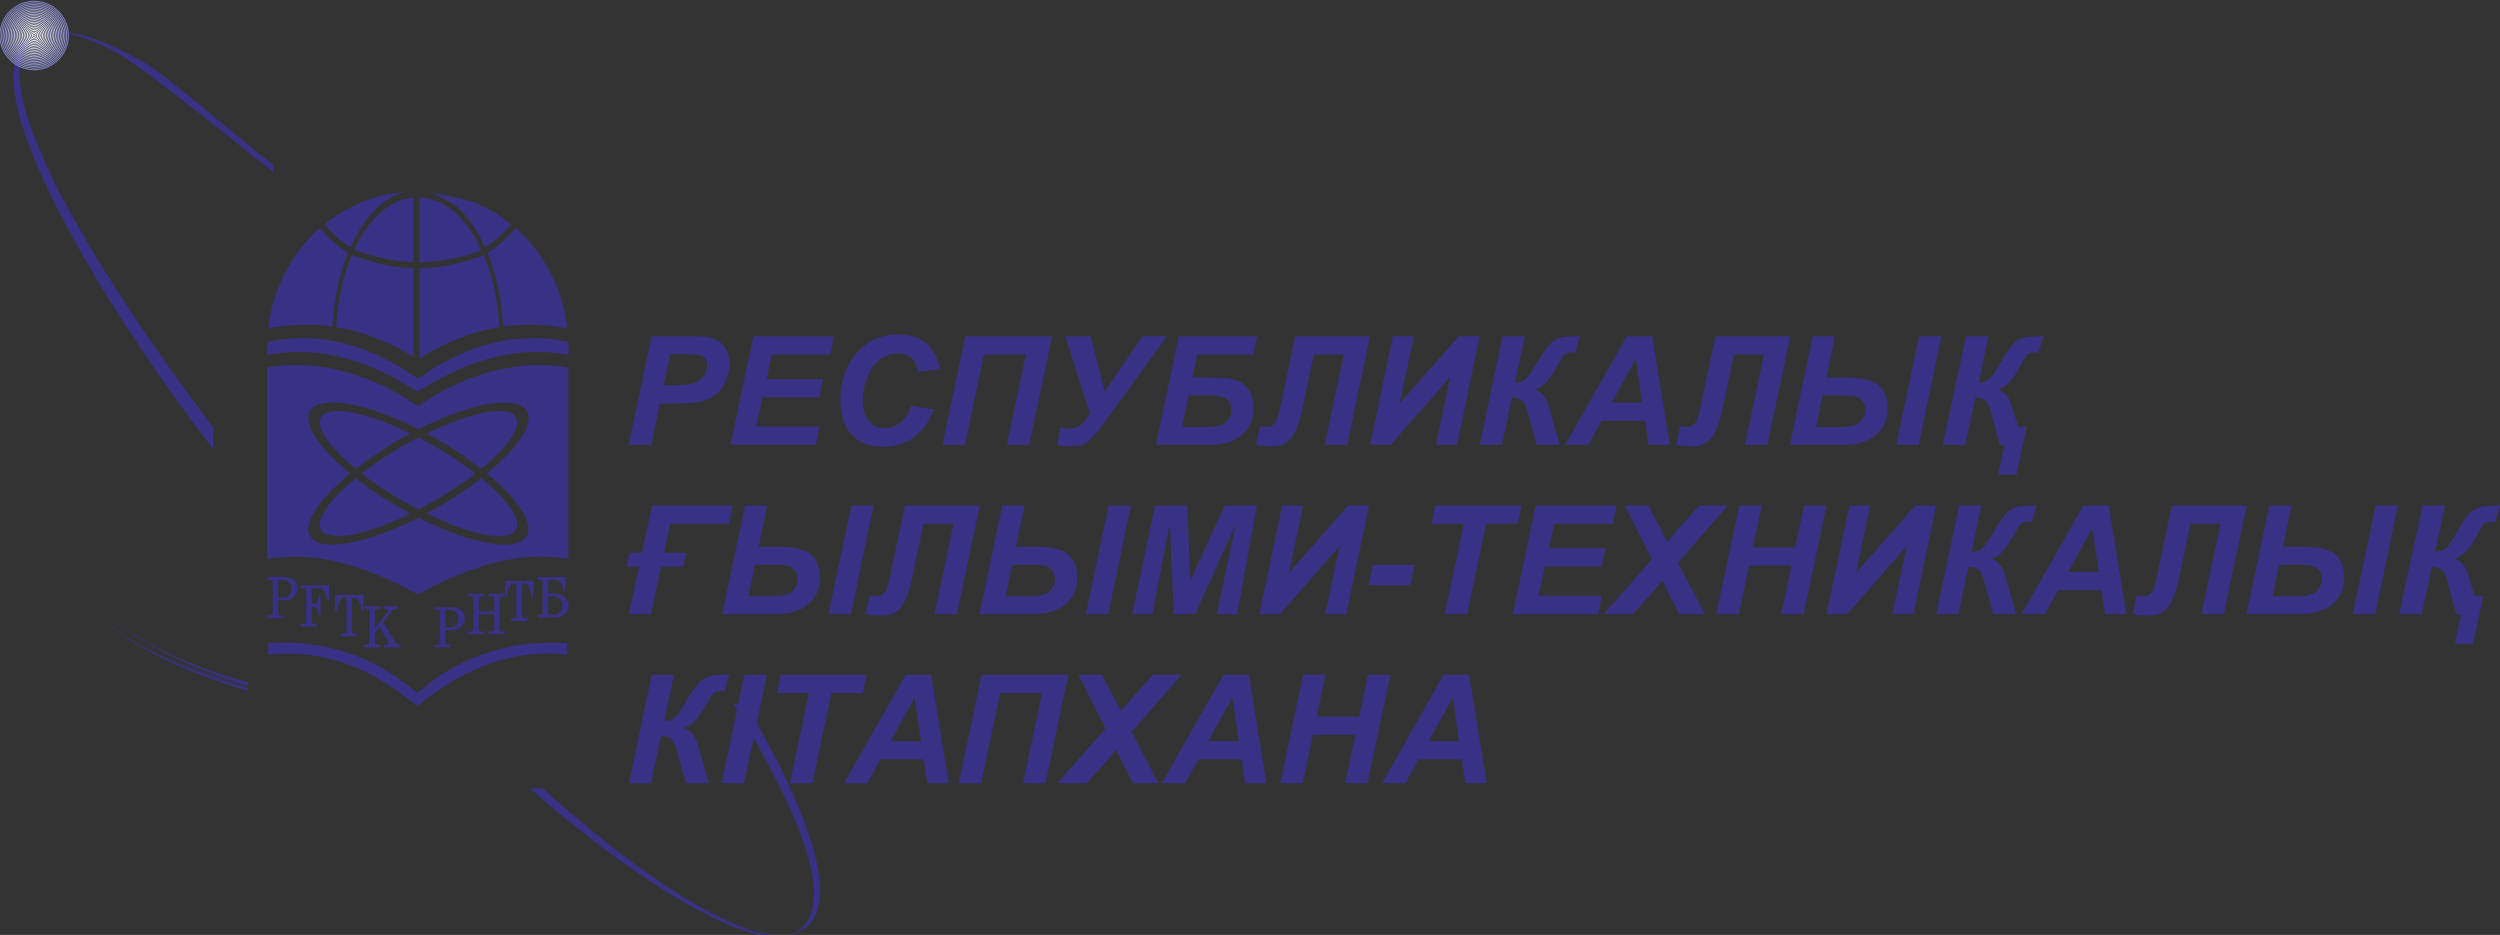 <?xml version="1.0" encoding="UTF-8"?>
<!DOCTYPE svg PUBLIC "-//W3C//DTD SVG 1.1//EN" "http://www.w3.org/Graphics/SVG/1.1/DTD/svg11.dtd">
<!-- Creator: CorelDRAW 2020 (64-Bit) -->
<svg xmlns="http://www.w3.org/2000/svg" xml:space="preserve" width="121.913mm" height="45.591mm" version="1.1" style="shape-rendering:geometricPrecision; text-rendering:geometricPrecision; image-rendering:optimizeQuality; fill-rule:evenodd; clip-rule:evenodd"
viewBox="0 0 12191.3 4559.1"
 xmlns:xlink="http://www.w3.org/1999/xlink"
 xmlns:xodm="http://www.corel.com/coreldraw/odm/2003">
 <rect x="0" y="0" width="12191.3" height="4559.1" fill="#333333" stroke="none"/>
 <defs>
  <style type="text/css">
   <![CDATA[
    .str0 {stroke:#7C7EBB;stroke-width:5.29;stroke-miterlimit:22.926}
    .str1 {stroke:#8283BE;stroke-width:5.29;stroke-miterlimit:22.926}
    .str2 {stroke:#8889C1;stroke-width:5.29;stroke-miterlimit:22.926}
    .str3 {stroke:#8E8FC5;stroke-width:5.29;stroke-miterlimit:22.926}
    .str4 {stroke:#9494C8;stroke-width:5.29;stroke-miterlimit:22.926}
    .str5 {stroke:#9A9ACC;stroke-width:5.29;stroke-miterlimit:22.926}
    .str6 {stroke:#A0A0CF;stroke-width:5.29;stroke-miterlimit:22.926}
    .str7 {stroke:#A7A6D3;stroke-width:5.29;stroke-miterlimit:22.926}
    .str8 {stroke:#ADADD6;stroke-width:5.29;stroke-miterlimit:22.926}
    .str9 {stroke:#B4B3DA;stroke-width:5.29;stroke-miterlimit:22.926}
    .str10 {stroke:#BAB8DD;stroke-width:5.29;stroke-miterlimit:22.926}
    .str11 {stroke:#BFBFE0;stroke-width:5.29;stroke-miterlimit:22.926}
    .str12 {stroke:#C5C5E4;stroke-width:5.29;stroke-miterlimit:22.926}
    .str13 {stroke:#CCCBE7;stroke-width:5.29;stroke-miterlimit:22.926}
    .str14 {stroke:#D2D2EA;stroke-width:5.29;stroke-miterlimit:22.926}
    .str15 {stroke:#D8D8ED;stroke-width:5.29;stroke-miterlimit:22.926}
    .str16 {stroke:#DFDEF0;stroke-width:5.29;stroke-miterlimit:22.926}
    .str17 {stroke:#E5E5F3;stroke-width:5.29;stroke-miterlimit:22.926}
    .str18 {stroke:#EBEBF6;stroke-width:5.29;stroke-miterlimit:22.926}
    .str19 {stroke:#F1F1F9;stroke-width:5.29;stroke-miterlimit:22.926}
    .str20 {stroke:#F8F8FC;stroke-width:5.29;stroke-miterlimit:22.926}
    .str21 {stroke:#FEFEFE;stroke-width:5.29;stroke-miterlimit:22.926}
    .fil3 {fill:none;fill-rule:nonzero}
    .fil0 {fill:#393185}
    .fil4 {fill:#FEFEFE}
    .fil2 {fill:#393185;fill-rule:nonzero}
    .fil1 {fill:#393185;fill-opacity:0.502}
   ]]>
  </style>
 </defs>
 <g id="Слой_x0020_1">
  <g id="_1863659469904">
   <path class="fil0" d="M468.87 2984.4c144.56,158.27 409.87,287.34 741.13,384.36l0 -12.25c-331.98,-92.66 -598.26,-217.78 -741.13,-372.08l0 -0.03z"/>
   <path class="fil0" d="M514.09 2973.9c136.39,151.97 384.72,274.98 696.12,367.42l0 -12.35c-312.16,-88 -561.4,-206.96 -696.12,-355.07z"/>
   <path class="fil1" d="M455.38 2973.87c143.33,160.58 414.63,287.1 754.73,378.46l0 -13.71c-340.88,-86.44 -613.28,-208.38 -754.73,-364.75z"/>
   <path class="fil0" d="M218.93 158.33c-478.8,104.18 281.22,1307.71 710.16,1885.58 35.06,47.25 71.91,95.89 110.36,145.69l0 -104.64c-510.28,-675.61 -1236.1,-1784.87 -820.52,-1926.63 92.46,-4.67 167.89,10.87 297.39,70.09 160.36,73.34 629.92,468.09 815.07,609.84l0 -36.08c-113.92,-81.9 -517.67,-434.48 -625.76,-495.63 -204.83,-115.88 -352.46,-167.82 -486.7,-148.23l0 0.01zm2364.45 3686.5c265.68,230.76 530.45,429.44 776.14,568.45 204.82,115.89 352.45,167.83 486.7,148.22 312.66,-68.02 97.03,-604.86 -209.71,-1130.14l-61.54 0c325.89,529.3 543.48,1037.3 271.25,1130.14 -92.5,4.69 -167.9,-10.85 -297.42,-70.09 -267.75,-122.47 -583.56,-360.78 -902.41,-646.58l-63.01 0z"/>
   <path class="fil2" d="M2103.07 937.65l-8.34 -1.68 8.34 1.68zm-69.98 2508.08c119.96,-101.66 244.96,-171.64 359.96,-211.64 126.62,-43.31 251.65,-54.98 373.25,-41.67l0 -55.01c-236.63,-18.31 -461.58,43.34 -653.23,179.99l-78.33 61.68c-209.99,-179.97 -456.62,-263.29 -726.6,-241.67l0 55.01c121.61,-13.31 246.63,-1.64 373.31,41.67 86.66,29.97 173.3,76.65 263.3,139.99l88.33 66.65 0 5 0.01 0zm739.9 -488.32l0 -5c-1.69,-3.33 -1.69,-6.67 -1.69,-8.28 -1.67,-5 -1.67,-8.33 -3.28,-11.67 -3.33,-10 -10,-18.33 -20,-25 -10,-8.33 -26.67,-13.34 -46.7,-13.34l-28.29 0 0 -53.31c0,-3.33 1.67,-6.67 1.67,-8.33 1.67,-3.34 4.95,-5 9.95,-5l15 0c10,0 21.67,3.33 30.03,8.33 8.34,5 15,19.98 16.67,44.98l11.67 0 0 -66.65 -136.69 0 0 13.34 15.01 0c5,0 8.33,1.66 8.33,5 1.67,1.66 1.67,5 1.67,8.33l0 144.97c0,1.69 0,5 -1.67,8.33 0,1.67 -3.33,3.33 -8.33,3.33l-15.01 0 0 13.37 73.29 0 15.03 0 6.67 0c1.67,-1.7 5,-1.7 8.31,-1.7 11.69,-3.33 23.36,-8.33 33.36,-16.67 8.28,-6.66 13.28,-18.33 14.98,-35l0.02 -0.03zm0 -1226.52l0 -63.31c-223.29,-48.35 -438.31,-1.67 -648.24,121.62l-86.65 56.69 -88.34 -56.69c-210,-123.29 -424.99,-169.97 -646.63,-121.62l0 63.31c226.63,-43.3 438.3,11.67 646.63,126.67l85 51.64 0 1.67 3.34 -1.67 0 1.67 0 -1.67 86.65 -51.64c208.28,-115 419.92,-169.97 648.24,-126.67zm-791.59 -794.93l-1.67 0c-131.64,10.02 -258.3,54.98 -366.63,134.97l-29.98 23.34 11.68 13.34c26.63,30.02 54.97,58.3 86.66,79.99l28.3 18.33 13.33 -30c8.34,-18.35 20.02,-36.65 30.02,-53.32 63.32,-103.33 138.3,-164.96 218.28,-184.98l10.01 -1.68 0 0.01zm383.3 269.97l28.36 -18.33c31.63,-21.68 61.63,-49.97 86.66,-79.99l11.68 -13.34 -30.03 -23.34c-54.97,-39.97 -113.34,-71.65 -174.98,-93.27l-181.64 -40.02 113.32 61.63c36.64,30.03 71.65,71.65 103.29,123.34 11.67,16.67 21.66,34.97 30.01,53.32l13.33 30zm-348.29 71.65l0 -313.27 -1.65 0c-88.35,6.66 -174.98,64.97 -246.64,176.63 -10.01,16.63 -20.01,33.31 -28.36,51.66l-11.67 24.99 0 1.67c63.31,21.67 143.35,44.97 226.67,54.98l61.64 3.33 0.01 0.01zm30.03 1.67l24.95 0c83.32,-5 226.65,-33.3 274.96,-59.98l0 -1.67 -11.67 -24.99c-10,-18.35 -18.28,-35.03 -28.3,-49.97 -71.69,-113.34 -158.34,-171.66 -246.67,-178.33l-13.29 0 0 314.94 0.02 0zm719.86 321.66c-9.95,-100 -41.65,-198.32 -93.27,-291.66 -38.36,-69.97 -86.66,-130.02 -141.68,-181.66l-18.34 -16.66 -18.3 23.34c-24.99,28.3 -53.34,53.3 -81.69,74.98l-34.98 23.34 0 1.66c39.98,98.33 64.97,211.61 73.32,329.96l3.32 28.35 33.36 -5.01c91.66,-8.34 184.99,-3.33 278.26,13.34l0 0.02zm-1458.14 0c93.32,-16.66 186.65,-21.67 276.63,-13.33l36.64 5.01 1.67 -28.35c8.34,-118.35 33.35,-231.65 73.31,-329.96l0 -1.66 -34.97 -23.34c-28.35,-21.68 -56.64,-46.7 -81.66,-74.98l-18.34 -23.35 -18.34 16.67c-54.97,51.64 -103.33,111.67 -141.63,181.66 -51.69,93.33 -81.66,191.66 -93.33,291.66l0.02 -0.03zm708.25 139.97l0 -431.62 -24.99 -1.66c-106.68,-6.66 -191.66,-35.01 -274.99,-63.3l-1.65 1.67c-38.3,93.27 -63.32,199.93 -73.31,311.6l-1.68 38.35 36.7 6.63c91.66,18.33 183.31,51.68 271.64,98.32l68.29 40.03 -0.01 -0.02zm30.03 6.66l79.99 -46.68c89.99,-46.64 179.98,-79.99 271.63,-98.32l36.63 -6.64 -1.66 -38.34c-10.01,-111.67 -34.97,-218.33 -73.32,-311.61l-1.66 -1.66c-76.66,29.96 -154.96,49.97 -238.28,59.96l-73.32 5 0 438.29 -0.01 0zm299.92 538.29l21.68 -16.66c113.34,-98.34 174.98,-186.65 148.3,-233.3 -33.31,-60.03 -201.62,-31.68 -403.26,63.31l-31.68 15.01 50.02 26.68c73.31,43.3 139.96,88.28 198.26,133.29l16.67 11.67 0.01 0zm-611.58 0l16.66 -11.67c58.32,-45.01 124.96,-89.99 198.33,-133.29l51.65 -26.68 -31.69 -15.01c-203.27,-94.99 -371.58,-123.34 -404.94,-63.31 -25,46.65 36.68,134.96 149.98,233.3l20 16.66 0.01 0zm306.66 198.32l73.32 -40.02c64.96,-36.63 124.94,-76.65 179.96,-116.66l23.35 -18.29 -23.35 -18.33c-55.01,-40.01 -114.99,-79.99 -181.64,-118.32l-71.64 -38.31 -75.03 38.31c-64.98,38.34 -124.96,78.32 -178.33,118.32l-24.95 18.33 24.95 18.29c53.36,40.03 113.34,80.05 178.33,116.66l75.03 40.02zm399.93 129.98c38.35,-1.68 64.97,-11.67 74.97,-31.7 26.69,-46.63 -34.96,-136.62 -148.3,-233.29l-21.68 -16.67 -16.66 13.33c-58.3,45.02 -124.95,88.34 -198.26,130.02l-50.03 28.3 31.68 15c123.29,58.37 234.95,93.33 311.6,95.01l16.68 0zm-799.92 0l16.67 0c74.98,-1.68 186.66,-36.64 311.61,-95.01l31.69 -15 -51.65 -28.3c-73.36,-41.68 -140.01,-85 -198.33,-130.02l-16.66 -13.33 -20 16.67c-113.3,96.67 -174.98,186.66 -149.97,233.29 11.67,20.01 38.35,30.02 76.66,31.7l-0.02 0zm813.24 41.68c-96.66,-1.66 -239.94,-45.01 -396.63,-121.68l-16.62 -8.32 -18.34 8.32c-159.97,78.33 -306.67,121.68 -403.32,121.68 -54.97,0 -91.66,-13.33 -108.29,-43.36 -31.68,-56.64 34.98,-161.63 158.31,-271.63l36.64 -31.64 -36.64 -31.68c-123.33,-110 -189.99,-213.33 -158.31,-271.64 44.98,-79.99 261.65,-44.97 511.61,78.32l18.34 8.34 16.62 -8.34c250,-123.27 468.28,-158.3 511.65,-78.32 31.62,58.31 -33.36,161.64 -158.32,271.64l-36.68 31.68 36.68 31.64c124.96,110 189.94,214.99 158.32,271.63 -16.68,30.03 -56.7,45.03 -115.02,43.36zm-416.58 243.29c293.25,-163.3 531.6,-209.97 733.19,-173.3l0 -933.25c-218.27,-39.97 -449.94,18.34 -651.55,135.01l-81.65 53.32 -83.34 -53.32c-201.66,-116.65 -433.34,-174.97 -651.63,-135.01l0 933.25c201.67,-35.03 441.64,10 734.96,173.3l0.02 0zm-681.64 15.03l0 -76.68c0,-3.33 0,-5 1.67,-6.67 0,-1.66 1.67,-3.33 1.67,-3.33l1.67 0 15 0c16.66,0 28.35,3.33 35.02,13.33 5,8.29 9.99,19.95 9.99,29.98 0,13.34 -3.31,20 -8.32,26.7 -5,6.64 -10.01,9.97 -15,13.31 -1.67,0 -3.34,1.69 -6.68,1.69 -1.66,1.67 -1.66,1.67 -5,1.67l-6.67 0 -23.34 0 -0.01 0zm1328.18 83.31c-5,0 -8.26,-1.66 -9.95,-3.33 0,-3.33 -1.64,-6.67 -1.64,-8.33l0 -76.65 28.28 0 6.67 0c1.67,1.64 3.34,1.64 5,1.64 8.34,3.36 13.34,6.66 20.01,13.36 6.66,6.64 8.33,16.67 8.33,29.95 0,11.67 -1.67,21.67 -8.33,26.7 -6.67,6.66 -13.34,11.66 -20.01,15l-5 0c-1.66,1.66 -1.66,1.66 -3.33,1.66l-5 0 -15 0 -0.03 0zm-1303.18 16.67l0 -13.33 -13.33 0c-6.66,0 -10,-1.67 -10,-3.34 -1.67,-3.33 -1.67,-6.66 -1.67,-10l0 -59.98 26.69 0c20,0 33.35,-3.33 43.36,-10 9.95,-8.33 16.61,-15 19.94,-25 1.68,-3.34 1.68,-6.67 3.34,-11.67l0 -10c0,-23.29 -6.67,-38.31 -21.66,-46.65 -14.96,-6.67 -33.31,-11.67 -56.65,-11.67l-66.64 0 0 15.01 13.34 0c6.66,0 8.33,0 10,3.33 1.65,1.67 1.65,6.67 1.65,10l0 146.63c0,3.34 0,6.67 -1.65,10 -1.67,1.7 -3.34,3.34 -8.34,3.34l-15 0 0 13.36 76.65 0 -0.03 -0.03zm1189.9 15l0 -15 -15.01 0c-5,0 -8.33,-1.66 -10,-3.33l0 -8.34 0 -149.96 0 -6.67c1.67,-1.69 3.34,-1.69 6.67,-1.69l3.33 0c1.68,0 3.34,0 3.34,1.69 3.33,0 6.68,1.67 10.01,3.28 1.66,3.39 4.99,5.06 6.66,8.36 3.33,3.31 5.01,6.64 6.67,11.64 3.33,5.01 3.33,10.01 5,16.67 1.61,6.67 1.61,13.34 1.61,21.67l11.67 0 0 -74.98 -138.3 0 0 74.98 10.01 0c0,-10 1.66,-18.33 3.34,-25 1.65,-6.67 3.33,-13.34 6.65,-18.34 5,-9.94 11.67,-16.61 18.34,-18.28l4.96 -1.69 5 0c1.66,0 3.33,0 4.99,1.69 1.68,0 1.68,3.28 1.68,6.67l0 149.96c0,3.31 0,5.01 -1.68,8.34 0,1.67 -3.33,3.33 -9.99,3.33l-13.28 0 0 15 78.32 0 0.01 0zm-1026.59 26.62l0 -13.31 -13.33 0c-6.66,0 -10.01,-1.66 -10.01,-5 -1.66,-1.69 -1.66,-4.97 -1.66,-8.31l0 -70 8.34 0c10,0 16.66,3.33 18.34,10 1.66,3.33 3.32,6.66 5,11.67 0,5 1.66,10 1.66,16.66l10.01 0 0 -91.67 -10.01 0c0,5 -1.66,11.66 -1.66,16.66 -1.68,5.01 -3.34,10.03 -5,11.67 -3.34,6.7 -8.34,10.03 -18.34,10.03l-8.34 0 0 -63.37c0,-3.33 0,-5 1.66,-8.33 0,-3.34 5.01,-3.34 10.01,-3.34l26.7 0 4.99 0c1.67,0 5,1.67 8.33,3.34 5.01,3.33 10,10 13.33,18.33 5,6.67 6.68,20.01 10.01,35.04l10.01 0 0 -71.65 -138.36 0 0 14.94 15 0c5.01,0 10.01,0 10.01,3.34 1.66,1.67 1.66,5 1.66,8.33l0 148.35c0,3.34 -1.66,6.62 -1.66,8.29 -1.67,3.33 -5,5 -10.01,5l-15 0 0 13.33 78.32 0 0 0zm626.61 3.36l0 -74.98c0,-3.33 0,-5 1.67,-6.69 1.66,-1.65 1.66,-1.65 3.33,-1.65 0,-1.66 0,-1.66 1.66,-1.66l13.34 0c16.67,0 28.35,5 35.03,13.33 6.67,8.34 8.27,18.31 8.27,28.37 0,13.3 -1.6,21.61 -6.61,28.28 -4.99,5 -10.01,8.33 -15,11.67 -1.66,0 -3.33,0 -5.01,1.67l-4.99 0c-3.34,1.66 -5,1.66 -8.33,1.66l-23.35 0 -0.01 0zm189.99 33.34l0 -13.34 -15.02 0c-4.99,0 -8.32,-1.66 -10,-5 -1.67,-1.64 -1.67,-5 -1.67,-8.33l0 -69.98 75.04 0 0 69.98c0,3.33 0,6.69 -1.67,8.33 0,3.34 -5,5 -10,5l-15 0 0 13.34 78.32 0 0 -13.34 -13.34 0c-5.01,0 -10,-1.66 -10,-5 -1.67,-1.64 -1.67,-5 -1.67,-8.33l0 -143.3c0,-5 0,-6.67 1.67,-10 0,-1.67 4.99,-3.33 10,-3.33l13.34 0 0 -13.34 -78.32 0 0 13.34 15 0c6.66,0 10,1.66 10,3.33 1.67,3.33 1.67,5 1.67,10l0 58.32 -75.04 0 0 -58.32c0,-5 0,-6.67 1.67,-10 1.68,-1.67 5.01,-3.33 10,-3.33l15.02 0 0 -13.34 -78.33 0 0 13.34 13.34 0c6.66,0 9.99,1.66 9.99,3.33 1.67,3.33 1.67,5 1.67,10l0 143.3c0,3.33 0,6.69 -1.67,8.33 0,3.34 -3.33,5 -9.99,5l-13.34 0 0 13.34 78.33 0zm-619.94 10l0 -13.33 -13.34 0c-4.99,0 -8.32,-1.67 -10,-5 -1.66,-1.67 -1.67,-5.01 -1.67,-8.34l0 -153.3c0,-3.33 0.01,-5 1.67,-6.67 1.68,-1.66 3.34,-3.33 6.67,-3.33 1.68,0 1.68,0 3.33,1.67l3.35 0c3.33,1.66 6.66,3.33 8.32,5 3.35,3.33 5.02,5 8.34,8.33 1.67,3.34 3.33,6.67 6.68,11.67 1.66,5 3.32,11.62 4.99,16.62 0,6.66 1.67,13.33 1.67,23.33l11.67 0 0 -78.31 -140.02 0 0 78.31 11.67 0c0,-10 1.67,-18.33 3.33,-26.67 0,-6.69 3.33,-13.31 6.68,-18.31 4.99,-9.97 11.67,-16.67 18.33,-19.97l5.01 -1.67 3.33 0c3.33,0 4.99,1.67 6.66,1.67 1.67,1.64 1.67,3.3 1.67,8.3l0 153.3c0,3.34 0,6.7 -1.67,8.37 0,3.33 -5,5 -9.99,5l-13.34 0 0 13.33 76.65 0 0.01 0zm456.64 54.98l0 -13.33 -15 0c-5.01,0 -8.34,-1.67 -10.01,-5 0,-3.34 -1.67,-5 -1.67,-8.34l0 -58.29 26.69 0c20,0 35.03,-3.36 43.3,-11.69 10.01,-6.67 16.67,-15 20.01,-23.34 1.67,-3.33 3.33,-6.61 3.33,-11.61 0,-3.34 1.67,-6.67 1.67,-10 0,-21.67 -8.34,-36.7 -23.33,-43.37 -14.96,-8.33 -33.31,-11.67 -54.98,-11.67l-68.31 0 0 13.34 15 0c5,0 8.34,1.66 8.34,3.33 1.6,3.34 1.6,6.67 1.6,8.34l0 144.99c0,3.31 0,4.97 -1.6,8.33 0,3.34 -3.34,5 -8.34,5l-15 0 0 13.31 78.32 0 -0.02 0zm-344.97 0l0 -13.33 -13.33 0c-6.67,0 -10.01,-1.67 -10.01,-5 -1.66,-3.34 -1.66,-5 -1.66,-8.34l0 -41.64 23.34 -31.67 41.63 73.31 3.33 3.31 0 3.33c0,1.7 0,3.34 -1.65,3.34 0,1.69 -1.68,1.69 -1.68,1.69l-1.67 1.67 -18.33 0 0 13.3 80.04 0 0 -13.3 -3.34 0c-4.99,0 -9.99,-3.36 -14.99,-5 -5.01,-3.36 -8.35,-8.34 -11.67,-13.31l-53.32 -91.71 34.98 -46.62 3.33 -3.36c0,-1.64 1.66,-3.33 1.66,-3.33 3.35,-3.33 6.68,-5 11.67,-8.34 3.35,-1.64 8.34,-3.33 15.02,-3.33l3.33 0 0 -13.33 -68.32 0 0 13.33 13.28 0 1.67 1.69c1.68,0 3.34,0 5.01,1.64l0 3.34 0 5c0,0 -1.67,3.33 -3.33,5l-58.32 76.65 -1.66 0 0 -79.96c0,-3.36 1.66,-6.69 1.66,-10.03 0,-1.64 3.35,-3.33 10.01,-3.33l13.33 0 0 -13.33 -76.65 0 0 13.33 13.28 0c5,0 10.01,1.69 10.01,3.33 1.66,3.34 1.66,6.67 1.66,10.03l0 148.3c0,3.31 0,4.98 -1.66,8.34 0,3.33 -5.01,5 -10.01,5l-13.28 0 0 13.3 76.65 0 -0.01 0.03z"/>
   <path class="fil3 str0" d="M166.39 6.44c-92.09,0 -166.74,74.65 -166.74,166.74 0,92.09 74.65,166.75 166.74,166.75 92.09,0 166.75,-74.66 166.75,-166.75 0,-92.09 -74.66,-166.74 -166.75,-166.74z"/>
   <path class="fil3 str1" d="M166.39 14.28c-87.74,0 -158.89,71.15 -158.89,158.89 0,87.75 71.15,158.89 158.89,158.89 87.75,0 158.89,-71.14 158.89,-158.89 0,-87.74 -71.14,-158.89 -158.89,-158.89l0 0z"/>
   <path class="fil3 str2" d="M166.39 22.13c-83.41,0 -151.03,67.62 -151.03,151.03 0,83.41 67.62,151.03 151.03,151.03 83.41,0 151.03,-67.62 151.03,-151.03 0,-83.41 -67.62,-151.03 -151.03,-151.03z"/>
   <path class="fil3 str3" d="M166.44 30.01c-79.07,0 -143.18,64.11 -143.18,143.17 0,79.07 64.11,143.17 143.18,143.17 79.06,0 143.17,-64.1 143.17,-143.17 0,-79.06 -64.11,-143.17 -143.17,-143.17z"/>
   <path class="fil3 str4" d="M166.43 37.86c-74.72,0 -135.31,60.58 -135.31,135.31 0,74.72 60.58,135.32 135.31,135.32 74.72,0 135.31,-60.58 135.31,-135.32 0,-74.72 -60.58,-135.31 -135.31,-135.31z"/>
   <path class="fil3 str5" d="M166.48 45.74c-70.38,0 -127.45,57.07 -127.45,127.46 0,70.37 57.06,127.45 127.45,127.45 70.37,0 127.45,-57.07 127.45,-127.45 0,-70.38 -57.06,-127.46 -127.45,-127.46z"/>
   <path class="fil3 str6" d="M166.46 53.58c-66.04,0 -119.58,53.54 -119.58,119.59 0,66.04 53.54,119.58 119.58,119.58 66.05,0 119.58,-53.54 119.58,-119.58 0,-66.05 -53.53,-119.59 -119.58,-119.59z"/>
   <path class="fil3 str7" d="M166.51 61.43c-61.7,0 -111.72,50.03 -111.72,111.73 0,61.69 50.02,111.72 111.72,111.72 61.7,0 111.72,-50.03 111.72,-111.72 0,-61.7 -50.02,-111.73 -111.72,-111.73l0 0z"/>
   <path class="fil3 str8" d="M166.25 69.31c-57.35,0 -103.87,46.52 -103.87,103.87 0,57.35 46.52,103.86 103.87,103.86 57.35,0 103.86,-46.51 103.86,-103.86 0,-57.35 -46.51,-103.87 -103.86,-103.87z"/>
   <path class="fil3 str9" d="M166.3 77.16c-53.02,0 -96.01,42.99 -96.01,96.01 0,53.02 42.99,96 96.01,96 53.02,0 96,-42.98 96,-96 0,-53.02 -42.98,-96.01 -96,-96.01z"/>
   <path class="fil3 str10" d="M166.29 85.04c-48.67,0 -88.14,39.48 -88.14,88.15 0,48.67 39.47,88.15 88.14,88.15 48.68,0 88.15,-39.48 88.15,-88.15 0,-48.67 -39.47,-88.15 -88.15,-88.15z"/>
   <path class="fil3 str11" d="M166.33 92.92c-44.34,0 -80.28,35.94 -80.28,80.28 0,44.34 35.94,80.28 80.28,80.28 44.34,0 80.27,-35.94 80.27,-80.28 0,-44.34 -35.93,-80.28 -80.27,-80.28z"/>
   <path class="fil3 str12" d="M166.31 100.77c-39.99,0 -72.4,32.42 -72.4,72.41 0,39.99 32.42,72.4 72.4,72.4 40,0 72.41,-32.42 72.41,-72.4 0,-40 -32.43,-72.41 -72.41,-72.41z"/>
   <path class="fil3 str13" d="M166.36 108.62c-35.66,0 -64.55,28.9 -64.55,64.55 0,35.66 28.9,64.54 64.55,64.54 35.66,0 64.55,-28.89 64.55,-64.54 0,-35.67 -28.9,-64.55 -64.55,-64.55z"/>
   <path class="fil3 str14" d="M166.36 116.49c-31.32,0 -56.69,25.37 -56.69,56.69 0,31.32 25.37,56.69 56.69,56.69 31.31,0 56.68,-25.37 56.68,-56.69 0,-31.32 -25.37,-56.69 -56.68,-56.69z"/>
   <path class="fil3 str15" d="M166.4 124.34c-26.97,0 -48.83,21.86 -48.83,48.83 0,26.97 21.86,48.83 48.83,48.83 26.97,0 48.83,-21.86 48.83,-48.83 0,-26.97 -21.86,-48.83 -48.83,-48.83z"/>
   <path class="fil3 str16" d="M166.4 132.19c-22.63,0 -40.97,18.33 -40.97,40.97 0,22.63 18.33,40.97 40.97,40.97 22.63,0 40.97,-18.33 40.97,-40.97 0,-22.62 -18.33,-40.97 -40.97,-40.97z"/>
   <path class="fil3 str17" d="M166.45 140.07c-18.28,0 -33.11,14.82 -33.11,33.11 0,18.28 14.81,33.12 33.11,33.12 18.28,0 33.11,-14.82 33.11,-33.12 0,-18.28 -14.82,-33.11 -33.11,-33.11z"/>
   <path class="fil3 str18" d="M166.43 147.92c-13.95,0 -25.24,11.29 -25.24,25.24 0,13.95 11.29,25.24 25.24,25.24 13.95,0 25.24,-11.29 25.24,-25.24 0,-13.95 -11.29,-25.24 -25.24,-25.24z"/>
   <path class="fil3 str19" d="M166.48 155.8c-9.6,0 -17.38,7.78 -17.38,17.38 0,9.6 7.78,17.38 17.38,17.38 9.6,0 17.38,-7.78 17.38,-17.38 0,-9.6 -7.78,-17.38 -17.38,-17.38z"/>
   <path class="fil3 str20" d="M166.48 163.65c-5.27,0 -9.53,4.25 -9.53,9.52 0,5.27 4.26,9.53 9.53,9.53 5.27,0 9.52,-4.26 9.52,-9.53 0,-5.27 -4.25,-9.52 -9.52,-9.52z"/>
   <path class="fil4 str21" d="M166.27 171.53c-0.93,0 -1.67,0.74 -1.67,1.66 0,0.93 0.74,1.67 1.67,1.67 0.92,0 1.66,-0.74 1.66,-1.67 0,-0.92 -0.74,-1.66 -1.66,-1.66z"/>
   <path class="fil2" d="M3175.53 2169.09l-109.46 0 111.55 -528.91 216.06 0c38.55,0 68.9,4.55 91.23,13.54 22.43,8.99 40.16,23.88 53.18,44.69 13.02,20.81 19.58,45.68 19.58,74.49 0,26.72 -5.21,52.69 -15.61,77.93 -10.43,25.36 -23.18,45.55 -38.31,60.7 -15.11,15.14 -31.38,26.59 -48.85,34.48 -17.35,7.75 -40.77,13.66 -70.37,17.85 -17.12,2.33 -49.35,3.56 -96.45,3.56l-70.03 0 -42.52 201.67zm61.09 -290.31l33.71 0c57.76,0 96.34,-3.58 115.65,-10.72 19.34,-7.13 34.61,-18.58 45.75,-34.35 11.03,-15.76 16.61,-33.12 16.61,-51.95 0,-12.69 -2.85,-23.02 -8.57,-31.16 -5.69,-8.12 -13.6,-14.03 -23.89,-17.72 -10.29,-3.7 -33.23,-5.54 -68.79,-5.54l-78.48 0 -31.99 151.44zm325.49 290.31l111.58 -528.91 394.15 0 -18.58 88.65 -284.98 0 -26.14 119.66 276.15 0 -18.6 88.66 -277.02 0 -31.49 143.31 309.27 0 -18.6 88.64 -415.74 0 0 -0.01zm881.3 -189.85l110.07 16.61c-21.43,59.22 -53.79,104.53 -96.81,135.81 -42.89,31.39 -93.32,47.03 -151.08,47.03 -64.95,0 -115.78,-19.45 -152.34,-58.48 -36.57,-39.03 -54.91,-95.66 -54.91,-169.9 0,-60.2 12.25,-115.23 36.81,-165.22 24.52,-49.99 58.5,-88.28 102.13,-114.74 43.52,-26.48 90.88,-39.76 142.05,-39.76 57.65,0 104.14,15.38 139.73,46.04 35.56,30.78 56.38,72.51 62.7,125.57l-104.88 10.1c-5.79,-30.92 -16.96,-53.19 -33.47,-67.1 -16.45,-13.91 -38.41,-20.8 -65.93,-20.8 -30.11,0 -58.26,9.1 -84.4,27.46 -26.17,18.35 -46.99,47.03 -62.6,86.07 -15.75,38.9 -23.55,77.81 -23.55,116.7 0,42.48 10.16,75.35 30.51,98.49 20.29,23.15 45.72,34.73 75.96,34.73 28.28,0 54.05,-9.11 77.47,-27.45 23.55,-18.23 41.03,-45.32 52.57,-81.15l-0.03 -0.01zm264.16 -339.08l423.18 0 -111.44 528.92 -109.44 0 92.82 -440.27 -204.5 0 -92.73 440.27 -109.46 0 111.57 -528.92zm488.37 0l123.09 0 68.29 269.26 183.83 -269.26 120.22 0 -325.22 446.19c-27.78,37.19 -51.46,61.68 -70.78,73.37 -19.47,11.7 -42.41,17.48 -68.92,17.48 -28.89,0 -52.2,-2.71 -70.27,-8.01l13.38 -83.84c16.46,3.07 30.51,4.67 42.15,4.67 13.87,0 28.6,-2.7 44.24,-8.23 15.61,-5.55 35.08,-27.35 58.39,-65.38l-118.37 -376.25 -0.03 0zm642.33 88.66l-23.55 112.28 88.88 0c55.06,0 96.44,4.55 124.22,13.66 27.75,9.23 49.08,25.99 64.08,50.35 14.84,24.5 22.28,53.06 22.28,85.69 0,51.72 -18.34,94.45 -54.9,127.94 -36.7,33.6 -90.62,50.35 -161.87,50.35l-260.7 0 111.58 -528.91 382.5 0 -20.32 88.65 -272.17 0 -0.03 -0.01zm-73.87 353.84l109.83 0c31.99,0 55.9,-2.1 71.75,-6.29 15.88,-4.3 29.77,-13.41 41.65,-27.33 12.04,-14.03 17.96,-30.66 17.96,-49.86 0,-16.86 -4.68,-31.16 -13.99,-42.84 -9.42,-11.7 -21.67,-19.34 -36.94,-22.78 -15.24,-3.57 -38.28,-5.29 -69.16,-5.29l-88.87 0 -32.26 154.39 0.03 0zm551.47 -442.5l365.15 0 -111.41 528.92 -109.46 0 92.87 -440.27 -146.42 0 -59.11 279.84c-7.2,33.25 -16.72,63.29 -28.52,90.01 -11.78,26.84 -27.02,46.66 -45.86,59.46 -18.83,12.67 -43.76,19.08 -74.87,19.08 -20.83,0 -45.25,-2.71 -73.11,-8.12l19.32 -90.01c19.21,2.83 30.61,4.32 34.23,4.32 30.11,0 50.2,-26 60.22,-78.07 0.51,-2.95 0.98,-5.9 1.75,-8.99l75.22 -356.18 0 0.01zm476.73 0l101.75 0 -69.17 327.99 288.19 -327.99 102.02 0 -110.07 528.92 -103 0 69.9 -331.57 -290.18 331.57 -101.02 0 111.58 -528.92zm534.84 0l108.08 0 -47.33 224.57c20.8,0 36.94,-4.31 48.45,-12.81 11.4,-8.61 29.26,-33.37 53.41,-74.6 25.7,-43.58 45.51,-73.5 59.38,-89.99 13.99,-16.5 29.76,-28.57 47.36,-35.96 17.59,-7.51 44.26,-11.21 79.82,-11.21l29.37 0 -24.02 79.3 -17.73 0c-13.39,0 -23.68,2.22 -30.88,6.52 -7.06,4.31 -15.21,14.9 -24.52,31.77 -28.9,52.58 -51.81,88.03 -69.03,106.38 -17.23,18.21 -35.96,29.92 -56.28,34.96 36.33,11.7 60.62,43.47 73.13,95.3 0.74,2.83 1.24,5.66 1.48,8.5l48.1 166.2 -112.55 0 -44.98 -163.62c-0.5,-1.97 -4.74,-13.54 -12.41,-34.73 -10.05,-20.43 -31.38,-30.9 -63.84,-31.39l-48.47 229.74 -108.09 0 111.58 -528.91 -0.03 -0.02zm694.14 412.21l-211.22 0 -64.43 116.71 -113.56 0 300.6 -528.92 123.82 0 86.04 528.92 -103.87 0 -17.36 -116.71 -0.02 0zm-13.13 -88.66l-31.61 -212.73 -117.51 212.73 149.12 0zm356.5 -323.55l365.15 0 -111.41 528.92 -109.46 0 92.84 -440.27 -146.39 0 -59.11 279.84c-7.2,33.25 -16.72,63.29 -28.52,90.01 -11.78,26.84 -27.04,46.66 -45.85,59.46 -18.84,12.67 -43.77,19.08 -74.88,19.08 -20.82,0 -45.24,-2.71 -73.13,-8.12l19.34 -90.01c19.21,2.83 30.61,4.32 34.21,4.32 30.14,0 50.22,-26 60.25,-78.07 0.47,-2.95 0.97,-5.9 1.74,-8.99l75.22 -356.18 0 0.01zm993.62 0l108.56 0 -110.68 528.92 -109.43 0 111.55 -528.92zm-518.37 0l107.81 0 -41.64 200.94 86.89 0c56.67,0 99.3,5.05 127.82,15.02 28.63,9.96 49.82,26.72 63.58,50.23 13.76,23.63 20.69,52.07 20.69,85.57 0,54.41 -18.95,97.5 -57.02,129.39 -37.94,31.91 -90.99,47.78 -159.15,47.78l-260.56 0 111.58 -528.91 0 -0.02zm16.11 442.5l109.43 0c55.91,0 91.87,-8.86 107.48,-26.73 15.74,-17.85 23.54,-36.82 23.54,-56.75 0,-16.5 -4.57,-30.53 -13.62,-42.23 -9.08,-11.57 -21.09,-19.32 -35.96,-23.02 -15,-3.82 -38.81,-5.66 -71.41,-5.66l-87.5 0 -31.99 154.39 0.03 0zm1108.39 -442.5l-23.92 79.06 -17.85 0c-14.85,0 -26.28,2.95 -34.35,8.99 -6.06,4.91 -13.12,14.63 -21.06,29.3 -22.41,40.99 -39.16,68.81 -50.19,83.6 -23.92,32.26 -48.97,51.71 -75.12,58.23 36.44,11.45 60.49,43.22 72.37,95.05 0.77,3.32 1.51,6.16 2.25,8.25l24.66 77.82 42.14 0 -50.56 234.9 -89 0 31.48 -146.26 -23.41 0 -44.64 -163.74c-2.35,-8.61 -6.69,-20.19 -12.75,-34.61 -8.81,-20.42 -29.5,-30.9 -61.99,-31.39l-49.45 229.74 -109.44 0 113.64 -528.91 109.46 0 -48.21 224.56c25.4,0 46.23,-8.86 62.6,-26.72 6.54,-7.01 19.45,-27.22 38.66,-60.69 21.7,-37.31 36.19,-61.06 43.76,-71.41 19.95,-27.22 40.64,-45.43 62.1,-54.54 17.49,-7.51 44.13,-11.2 79.59,-11.2l29.26 0 -0.03 -0.03zm-6391.39 825.25l-18.84 88.66 -285.83 0 -30.38 141.83 107.45 0 -14.5 67.2 -107.34 0 -49.58 231.25 -107.45 0 49.32 -231.25 -60.49 0 14.5 -67.2 60.62 0 49.34 -230.49 393.18 0zm578.48 0l108.59 0 -110.71 528.91 -109.45 0 111.57 -528.91zm-518.37 0l107.82 0 -41.62 200.93 86.86 0c56.67,0 99.3,5.06 127.82,15.03 28.63,9.95 49.82,26.73 63.58,50.22 13.76,23.63 20.69,52.07 20.69,85.57 0,54.42 -18.97,97.52 -57.02,129.4 -37.91,31.91 -90.99,47.79 -159.14,47.79l-260.57 0 111.58 -528.92 0 -0.02zm16.11 442.5l109.43 0c55.91,0 91.87,-8.86 107.48,-26.72 15.74,-17.86 23.55,-36.83 23.55,-56.76 0,-16.51 -4.58,-30.53 -13.66,-42.22 -9.02,-11.59 -21.03,-19.35 -35.93,-23.02 -15,-3.84 -38.81,-5.67 -71.38,-5.67l-87.53 0 -31.98 154.39 0.02 0zm763.3 -442.5l365.15 0 -111.42 528.91 -109.45 0 92.84 -440.27 -146.4 0 -59.1 279.86c-7.2,33.23 -16.73,63.28 -28.53,90.01 -11.77,26.83 -27.01,46.64 -45.85,59.45 -18.84,12.67 -43.76,19.07 -74.88,19.07 -20.82,0 -45.24,-2.69 -73.1,-8.12l19.31 -90.01c19.21,2.83 30.62,4.31 34.22,4.31 30.13,0 50.19,-25.98 60.24,-78.05 0.5,-2.96 0.98,-5.9 1.75,-8.99l75.22 -356.18 0 0.01zm993.61 0l108.59 0 -110.7 528.91 -109.43 0 111.54 -528.91zm-518.37 0l107.85 0 -41.67 200.93 86.88 0c56.68,0 99.3,5.06 127.82,15.03 28.63,9.95 49.83,26.73 63.58,50.22 13.76,23.63 20.69,52.07 20.69,85.57 0,54.42 -18.97,97.52 -57.01,129.4 -37.92,31.91 -90.99,47.79 -159.15,47.79l-260.56 0 111.57 -528.92 0 -0.02zm16.12 442.5l109.43 0c55.9,0 91.86,-8.86 107.47,-26.72 15.74,-17.86 23.55,-36.83 23.55,-56.76 0,-16.51 -4.58,-30.53 -13.63,-42.22 -9.05,-11.59 -21.06,-19.35 -35.95,-23.02 -15.01,-3.84 -38.82,-5.67 -71.41,-5.67l-87.5 0 -31.99 154.39 0.03 0zm923.92 86.44l-104.11 0 -19.69 -441.88 -84.43 441.88 -98.79 0 111.44 -528.92 156.18 0 16.36 363.55 167.45 -363.55 157.53 0 -97.05 528.92 -99.29 0 92.6 -438.81 -198.2 438.81 0 0zm424.68 -528.92l101.76 0 -69.16 327.99 288.18 -327.99 102.03 0 -110.07 528.92 -103 0 69.9 -331.58 -290.17 331.58 -101.04 0 111.57 -528.92zm441.88 288.84l202.29 0 -20.08 99.72 -202.29 0 20.08 -99.72zm460 240.08l-109.46 0 92.84 -440.27 -156.31 0 17.86 -88.65 419.44 0 -17.83 88.65 -153.7 0 -92.84 440.27zm222.59 0l111.58 -528.91 394.17 0 -18.6 88.65 -284.95 0 -26.17 119.66 276.17 0 -18.6 88.66 -277.02 0 -31.48 143.3 309.24 0 -18.6 88.66 -415.74 0 0 -0.02zm585.58 0l-142.29 0 235 -266.67 -132.37 -262.24 114.27 0 52.2 96.65c1.72,3.57 13.6,27.34 35.83,71.41 1.35,2.34 2.96,5.41 4.68,9.48 29.13,-34.98 53.69,-63.53 73.5,-85.83l82.95 -91.72 139.3 0 -243.31 277.86 131.02 251.06 -123.45 0 -40.91 -77.1c-21.19,-40.75 -35.32,-69.93 -42.28,-87.66 -9.28,13.79 -33.2,42.12 -71.86,85.22l-72.28 79.54 0 0zm773.22 -236.38l-206.64 0 -49.82 236.38 -109.46 0 111.55 -528.91 109.32 0 -42.99 203.89 206.74 0 43.02 -203.89 109.33 0 -111.44 528.91 -109.46 0 49.85 -236.38zm282.73 -292.54l101.76 0 -69.14 327.99 288.19 -327.99 102.02 0 -110.07 528.92 -103.02 0 69.93 -331.58 -290.2 331.58 -101.02 0 111.55 -528.92zm534.88 0l108.08 0 -47.36 224.57c20.83,0 36.97,-4.31 48.48,-12.81 11.4,-8.62 29.26,-33.39 53.42,-74.61 25.66,-43.58 45.48,-73.49 59.37,-89.99 13.99,-16.5 29.74,-28.57 47.36,-35.96 17.59,-7.51 44.24,-11.2 79.82,-11.2l29.37 0 -24.02 79.29 -17.73 0c-13.39,0 -23.68,2.22 -30.88,6.52 -7.06,4.31 -15.21,14.9 -24.52,31.77 -28.9,52.58 -51.81,88.04 -69.03,106.38 -17.23,18.2 -35.96,29.92 -56.28,34.95 36.33,11.7 60.62,43.47 73.13,95.3 0.74,2.84 1.22,5.67 1.48,8.5l48.1 166.21 -112.55 0 -44.98 -163.62c-0.53,-1.96 -4.73,-13.55 -12.43,-34.74 -10.03,-20.43 -31.36,-30.88 -63.82,-31.38l-48.47 229.74 -108.09 0 111.58 -528.91 -0.03 -0.01zm694.14 412.21l-211.22 0 -64.45 116.71 -113.54 0 300.6 -528.92 123.82 0 86.02 528.92 -103.85 0 -17.36 -116.71 -0.02 0zm-13.13 -88.66l-31.64 -212.74 -117.48 212.74 149.12 0zm356.5 -323.55l365.15 0 -111.41 528.92 -109.46 0 92.84 -440.28 -146.39 0 -59.11 279.84c-7.2,33.25 -16.75,63.28 -28.52,90.01 -11.78,26.85 -27.04,46.67 -45.88,59.45 -18.81,12.67 -43.74,19.07 -74.85,19.07 -20.82,0 -45.24,-2.69 -73.13,-8.09l19.34 -90.01c19.21,2.83 30.61,4.31 34.21,4.31 30.14,0 50.19,-26.01 60.25,-78.08 0.47,-2.94 0.97,-5.9 1.72,-8.97l75.24 -356.19 0 0.02zm993.61 0l108.56 0 -110.68 528.92 -109.43 0 111.55 -528.92zm-518.36 0l107.82 0 -41.65 200.94 86.89 0c56.67,0 99.3,5.03 127.78,15 28.66,9.98 49.85,26.73 63.61,50.25 13.76,23.62 20.69,52.07 20.69,85.56 0,54.4 -18.97,97.5 -57.02,129.38 -37.94,31.91 -90.98,47.79 -159.14,47.79l-260.56 0 111.58 -528.91 0 -0.01zm16.08 442.48l109.46 0c55.91,0 91.87,-8.84 107.48,-26.72 15.74,-17.84 23.54,-36.81 23.54,-56.76 0,-16.48 -4.6,-30.53 -13.62,-42.22 -9.08,-11.57 -21.09,-19.32 -35.96,-23.02 -15,-3.81 -38.81,-5.67 -71.41,-5.67l-87.5 0 -31.99 154.39 0 0zm1108.41 -442.48l-23.94 79.05 -17.83 0c-14.87,0 -26.3,2.95 -34.35,8.99 -6.06,4.92 -13.15,14.63 -21.06,29.3 -22.41,41 -39.16,68.81 -50.19,83.6 -23.92,32.25 -48.97,51.7 -75.11,58.24 36.43,11.43 60.48,43.2 72.36,95.03 0.74,3.34 1.51,6.17 2.25,8.26l24.66 77.81 42.15 0 -50.59 234.93 -88.98 0 31.48 -146.27 -23.44 0 -44.61 -163.75c-2.35,-8.62 -6.69,-20.18 -12.78,-34.6 -8.78,-20.43 -29.5,-30.91 -61.96,-31.41l-49.45 229.76 -109.46 0 113.66 -528.92 109.46 0 -48.21 224.57c25.4,0 46.23,-8.86 62.58,-26.72 6.56,-7.01 19.45,-27.23 38.68,-60.7 21.7,-37.31 36.2,-61.06 43.76,-71.41 19.93,-27.21 40.64,-45.43 62.1,-54.54 17.46,-7.5 44.13,-11.2 79.59,-11.2l29.26 0 -0.03 -0.02zm-9012.51 825.25l108.09 0 -47.36 224.58c20.82,0 36.93,-4.31 48.47,-12.81 11.4,-8.62 29.26,-33.39 53.42,-74.61 25.66,-43.58 45.51,-73.5 59.37,-89.98 14.02,-16.51 29.77,-28.58 47.36,-35.99 17.6,-7.48 44.24,-11.19 79.83,-11.19l29.39 0 -24.05 79.3 -17.73 0c-13.38,0 -23.65,2.22 -30.87,6.53 -7.04,4.29 -15.24,14.9 -24.53,31.75 -28.87,52.6 -51.81,88.06 -69.03,106.39 -17.23,18.21 -35.96,29.93 -56.28,34.95 36.33,11.7 60.62,43.47 73.13,95.31 0.74,2.83 1.25,5.66 1.48,8.49l48.11 166.21 -112.56 0 -44.98 -163.62c-0.5,-1.98 -4.73,-13.54 -12.41,-34.74 -10.02,-20.42 -31.35,-30.9 -63.84,-31.38l-48.47 229.74 -108.06 0 111.55 -528.93 -0.03 0zm340.39 528.9l111.55 -528.9 109.33 0 -111.45 528.9 -109.43 0zm442.75 0l-109.45 0 92.84 -440.26 -156.29 0 17.83 -88.64 419.47 0 -17.86 88.64 -153.69 0 -92.85 440.26zm543.54 -116.7l-211.19 0 -64.48 116.7 -113.53 0 300.59 -528.9 123.82 0 86.05 528.9 -103.9 0 -17.36 -116.7 0 0zm-13.12 -88.64l-31.62 -212.75 -117.5 212.75 149.12 0zm294.74 -323.56l423.2 0 -111.44 528.9 -109.46 0 92.84 -440.26 -204.52 0 -92.71 440.26 -109.46 0 111.55 -528.9zm512.08 528.9l-142.32 0 235.03 -266.64 -132.4 -262.26 114.3 0 52.17 96.65c1.72,3.58 13.63,27.34 35.83,71.42 1.37,2.32 2.96,5.39 4.71,9.47 29.13,-34.98 53.66,-63.53 73.5,-85.83l82.92 -91.71 139.33 0 -243.31 277.87 130.99 251.03 -123.42 0 -40.91 -77.07c-21.19,-40.77 -35.35,-69.93 -42.28,-87.68 -9.29,13.81 -33.23,42.12 -71.89,85.22l-72.25 79.53 0 0zm755.83 -116.7l-211.19 0 -64.45 116.7 -113.53 0 300.56 -528.9 123.83 0 86.04 528.9 -103.88 0 -17.35 -116.7 -0.03 0zm-13.1 -88.64l-31.64 -212.75 -117.5 212.75 149.14 0zm567.56 -31.03l-206.61 0 -49.85 236.37 -109.43 0 111.55 -528.9 109.32 0 -43.02 203.89 206.75 0 43.02 -203.89 109.32 0 -111.41 528.9 -109.46 0 49.82 -236.37zm519.74 119.67l-211.22 0 -64.45 116.7 -113.52 0 300.55 -528.9 123.83 0 86.04 528.9 -103.87 0 -17.36 -116.7 0 0zm-13.15 -88.67l-31.59 -212.72 -117.5 212.72 149.09 0z"/>
  </g>
 </g>
</svg>
